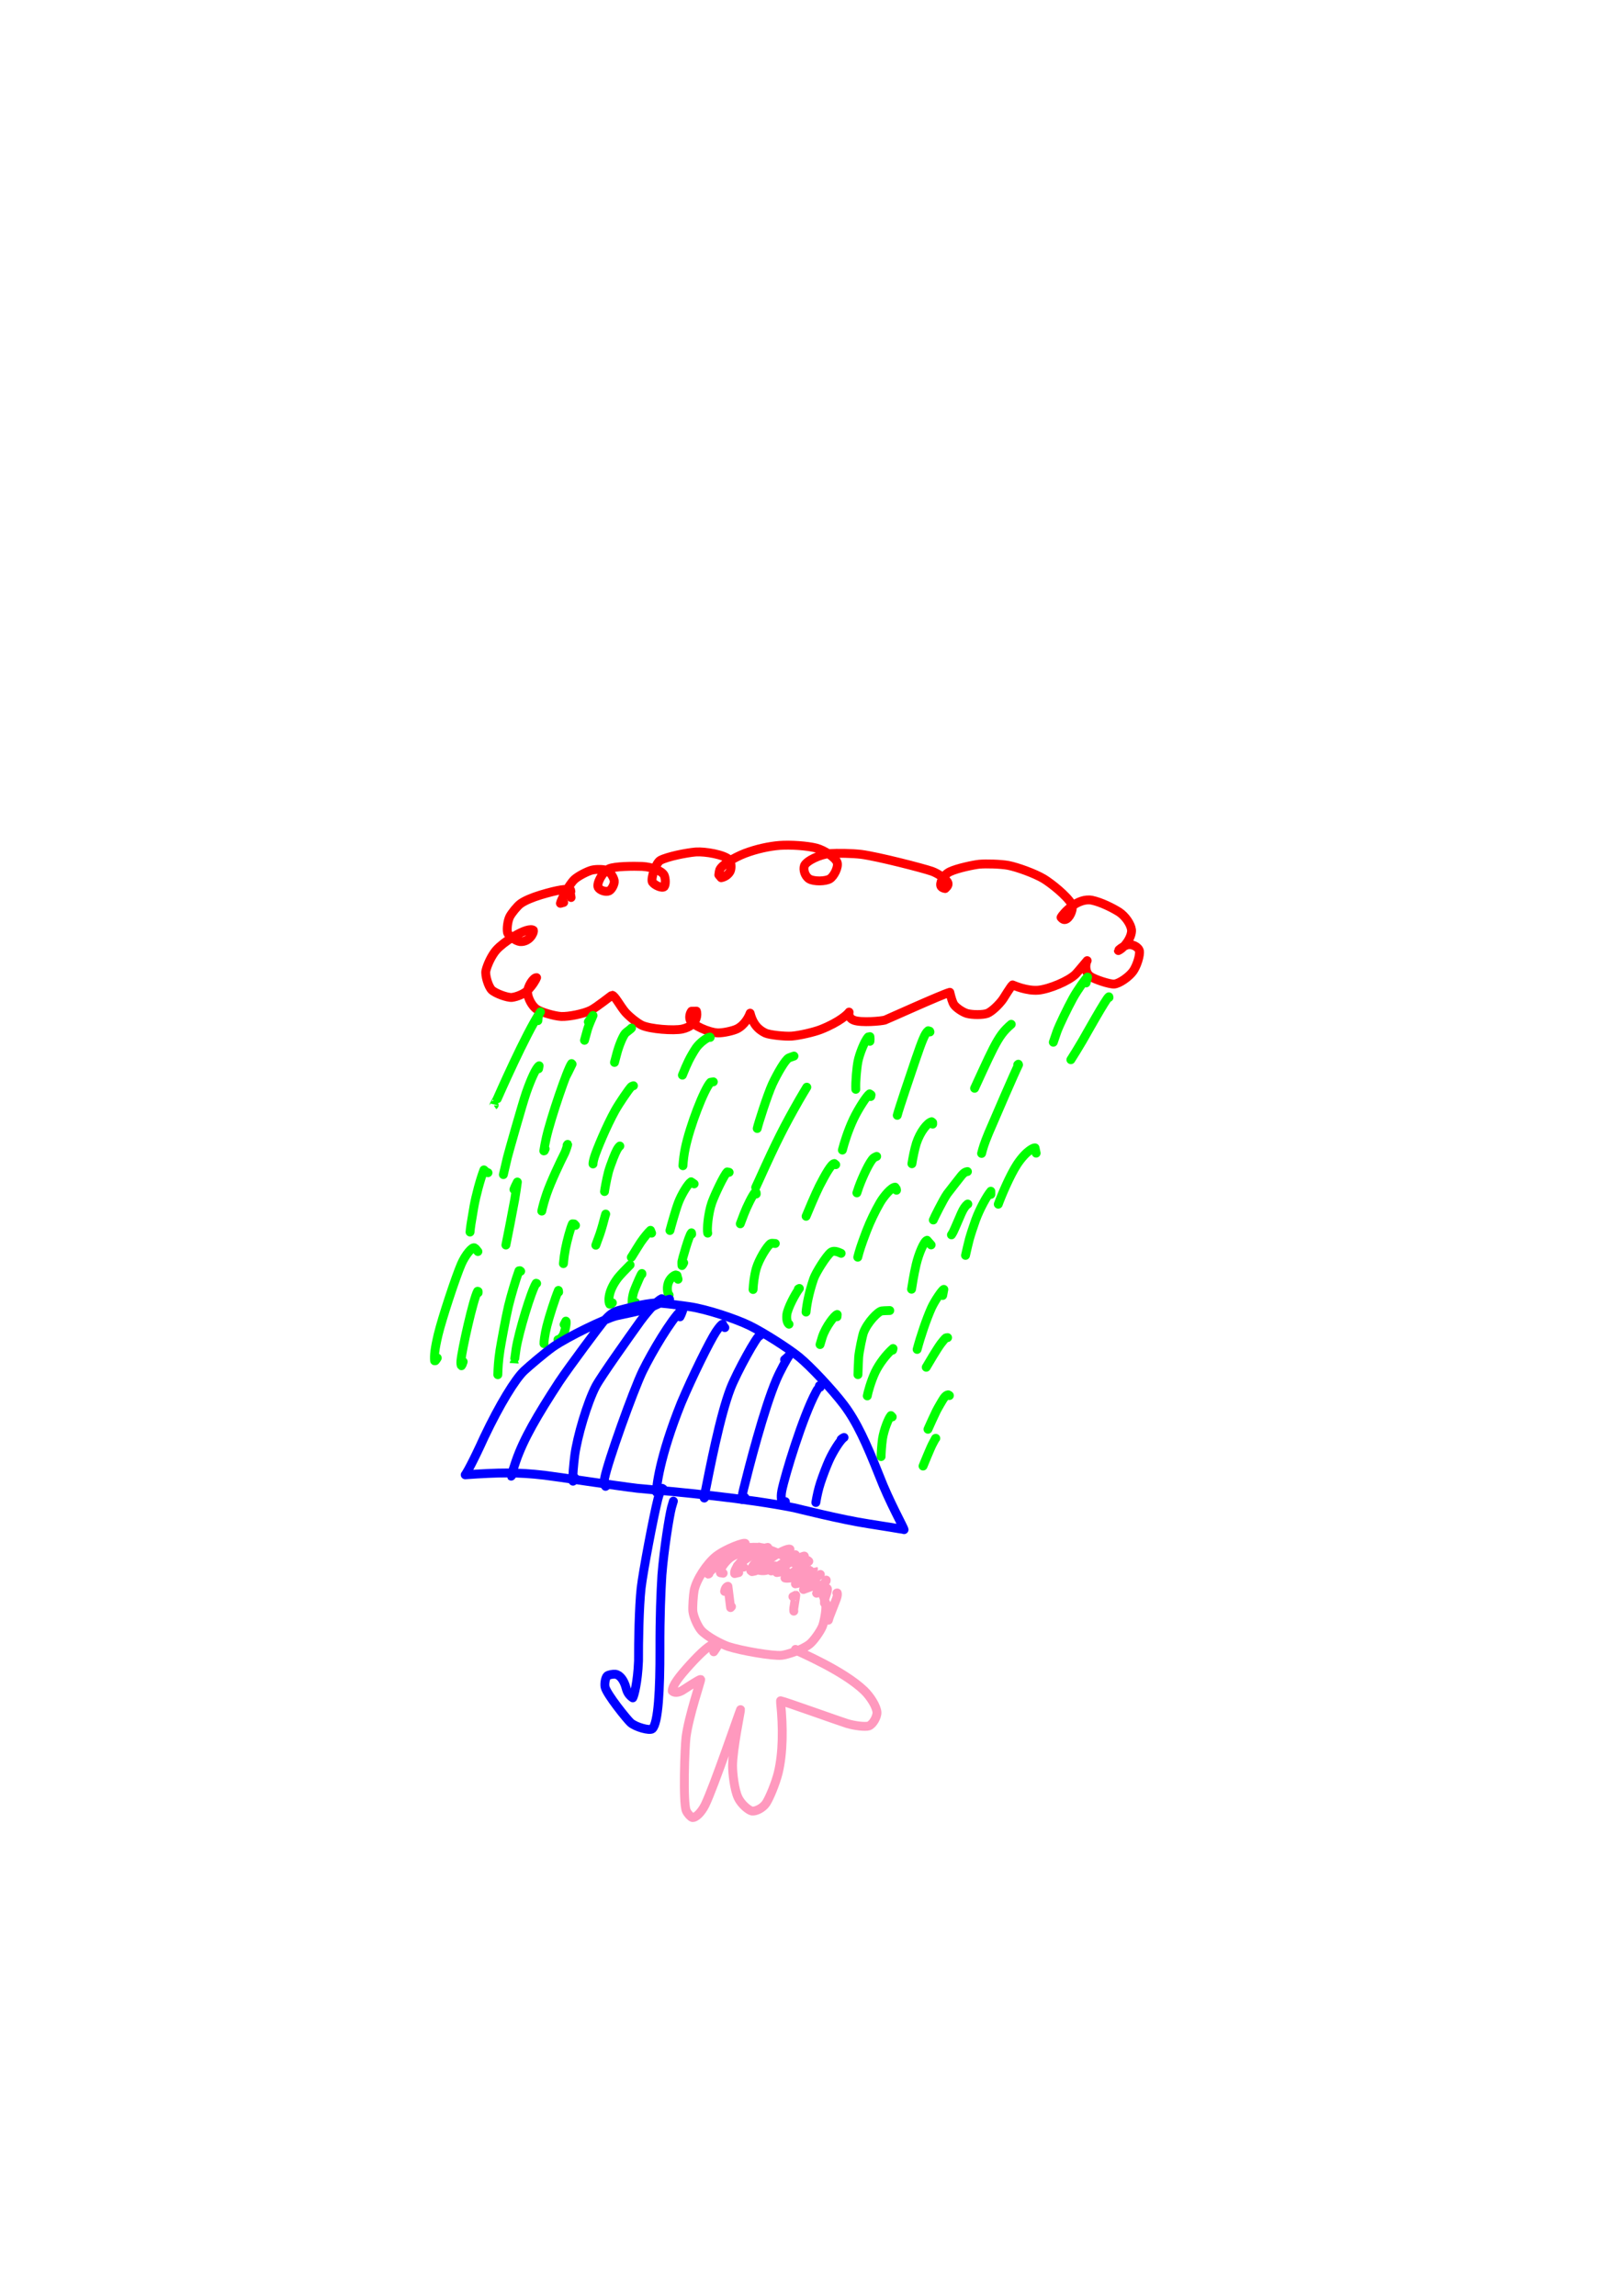 <?xml version="1.0" encoding="UTF-8" standalone="no"?>
<!DOCTYPE svg PUBLIC "-//W3C//DTD SVG 1.1//EN" "http://www.w3.org/Graphics/SVG/1.1/DTD/svg11.dtd">
<svg width="128.40" height="181.68" viewBox="0.00 0.00 535.00 757.00" xmlns="http://www.w3.org/2000/svg" xmlns:xlink="http://www.w3.org/1999/xlink">
<g stroke-linecap="round" id="203">
<path d="M188.25,295.88 C188.10,295.02 188.03,294.49 188.02,294.30 C188.02,294.17 188.16,294.06 188.18,293.92 C188.19,293.86 188.16,293.70 188.09,293.42 C187.10,292.83 183.81,293.35 178.27,295.01 C175.34,295.91 172.99,296.91 171.57,297.93 C170.50,298.73 168.63,301.03 168.02,302.23 C167.34,303.63 167.04,306.09 167.29,307.40 C167.53,308.45 170.06,310.27 171.42,310.41 C174.44,310.63 176.07,307.59 175.82,306.69 C175.03,306.10 172.71,306.68 169.18,308.82 C166.86,310.27 164.83,311.83 163.59,313.21 C162.13,314.88 160.65,317.93 160.16,320.07 C159.87,321.48 160.92,325.19 162.11,326.37 C163.32,327.52 167.31,328.97 168.76,328.82 C170.48,328.60 172.76,327.62 173.87,326.55 C175.60,324.84 176.70,322.87 176.88,322.30 C175.79,322.21 173.82,325.33 173.90,327.28 C174.02,329.07 175.33,331.64 176.91,332.72 C178.37,333.68 182.66,334.96 184.98,335.10 C187.43,335.21 192.32,334.23 194.72,333.06 C196.78,332.01 201.60,328.09 201.77,328.10 C202.67,328.20 204.46,331.72 206.13,333.67 C207.37,335.09 210.03,337.24 211.55,337.98 C214.37,339.30 222.07,339.83 224.87,339.25 C230.33,338.02 229.81,333.92 229.57,333.35 C229.57,333.35 227.94,333.38 227.94,333.38 C227.41,334.13 227.15,335.32 227.51,336.27 C228.19,337.94 233.60,340.39 236.65,340.51 C238.34,340.55 241.56,339.87 242.99,339.17 C245.49,337.89 246.83,335.26 247.27,334.02 C247.93,336.53 249.11,339.08 252.39,340.60 C253.69,341.17 258.59,341.74 261.02,341.57 C263.55,341.37 268.20,340.30 270.51,339.41 C276.92,336.89 279.56,334.20 279.89,333.66 C279.68,334.83 280.14,335.84 281.51,336.35 C283.95,337.23 290.47,336.64 291.69,336.29 C292.05,336.19 310.77,327.70 313.10,327.14 C313.51,328.91 313.97,330.45 314.46,331.19 C315.17,332.21 317.22,333.64 318.75,334.11 C320.47,334.59 324.04,334.62 325.49,334.07 C326.99,333.45 329.41,331.11 330.66,329.31 C331.05,328.72 333.22,325.13 333.78,324.70 C334.28,324.89 338.48,326.77 342.31,326.43 C345.89,326.07 352.29,323.43 354.59,321.13 C355.12,320.59 357.51,317.73 358.37,316.70 C357.73,317.85 357.60,320.57 359.38,321.87 C360.76,322.85 365.71,324.51 367.28,324.42 C368.99,324.28 372.17,322.04 373.49,320.21 C374.76,318.42 375.85,314.90 375.59,313.48 C375.28,312.15 373.04,310.92 371.23,311.63 C369.75,312.23 368.66,313.24 368.65,313.37 C370.66,312.47 373.19,308.90 372.99,306.54 C372.74,304.60 370.94,302.03 368.93,300.69 C367.04,299.47 362.98,297.39 359.92,296.77 C355.27,295.90 350.57,300.90 349.76,302.44 C350.38,303.19 350.91,303.38 351.64,302.92 C352.96,302.06 353.95,299.26 353.27,298.06 C351.58,295.21 346.49,291.21 344.10,289.74 C341.13,287.95 335.27,285.85 332.36,285.29 C329.84,284.83 325.02,284.70 322.77,284.91 C321.04,285.09 315.55,286.21 313.12,287.38 C310.66,288.59 309.65,291.42 310.23,292.26 C310.50,292.62 310.97,292.82 311.57,292.92 C312.42,292.16 312.71,291.58 312.41,290.92 C311.83,289.70 309.09,287.91 307.20,287.23 C304.28,286.21 289.43,282.38 283.92,281.66 C280.78,281.29 276.19,281.22 273.45,281.40 C270.30,281.67 265.91,283.75 265.18,285.36 C264.67,286.75 265.36,288.90 266.78,289.77 C268.31,290.65 272.08,290.60 273.55,289.73 C274.91,288.89 276.46,285.81 275.95,284.31 C275.33,282.68 271.83,280.33 269.12,279.59 C266.07,278.80 260.48,278.44 256.96,278.71 C253.55,278.98 249.40,279.87 245.57,281.32 C241.83,282.77 237.87,285.20 237.24,286.78 C237.14,287.07 237.04,287.61 236.95,288.43 C236.95,288.43 237.72,289.35 237.72,289.35 C238.84,289.17 240.12,288.38 240.70,287.22 C241.19,286.17 241.02,284.13 240.34,283.38 C238.74,281.79 232.61,280.66 229.35,280.87 C226.30,281.13 220.08,282.36 217.68,283.62 C216.17,284.47 214.44,289.69 215.05,290.80 C215.81,291.90 218.27,292.93 218.94,292.31 C219.44,291.77 219.44,289.67 218.93,288.53 C218.24,287.17 215.14,285.81 211.67,285.63 C208.79,285.52 202.63,285.56 200.76,286.41 C198.44,287.53 196.59,291.37 197.18,292.55 C197.77,293.57 199.75,294.18 200.82,293.68 C201.70,293.24 202.63,291.34 202.48,290.38 C202.26,289.20 201.25,287.58 200.21,287.03 C199.25,286.55 196.60,286.48 195.07,286.86 C193.43,287.31 190.51,288.86 189.35,289.93 C187.41,291.78 184.85,296.95 184.73,297.80 C184.73,297.80 185.81,297.50 185.81,297.50" fill="none" stroke="rgb(255, 0, 0)" stroke-width="2.93" stroke-opacity="1.00" stroke-linejoin="round"/>
<path d="M177.31,336.48 C177.33,335.96 177.41,335.06 177.56,334.67 C177.64,334.48 177.84,334.12 178.15,333.59 C173.41,340.54 164.12,361.81 163.93,362.21 C163.60,362.88 162.78,364.42 162.78,364.41 C162.78,364.41 162.89,364.34 162.89,364.34" fill="none" stroke="rgb(0, 255, 0)" stroke-width="2.93" stroke-opacity="1.00" stroke-linejoin="round"/>
<path d="M177.53,352.34 C177.53,352.34 177.72,351.36 177.72,351.36 C176.74,351.98 175.10,355.54 173.46,360.23 C172.22,363.81 167.64,380.02 167.26,381.54 C166.86,383.19 166.17,386.16 165.93,387.23" fill="none" stroke="rgb(0, 255, 0)" stroke-width="2.93" stroke-opacity="1.00" stroke-linejoin="round"/>
<path d="M160.86,386.61 C160.60,386.54 160.41,386.46 160.28,386.36 C160.15,386.27 159.90,386.04 159.52,385.68 C158.27,388.91 156.88,394.17 156.23,397.76 C155.25,403.37 155.08,404.62 154.94,406.17" fill="none" stroke="rgb(0, 255, 0)" stroke-width="2.93" stroke-opacity="1.00" stroke-linejoin="round"/>
<path d="M157.53,412.59 C157.30,412.33 156.79,411.66 156.78,411.65 C156.71,411.58 156.57,411.48 156.36,411.36 C155.66,411.04 153.45,413.58 152.08,416.69 C150.27,420.84 145.73,434.61 144.46,439.85 C143.25,444.96 143.13,446.89 143.26,448.60 C143.26,448.60 143.49,448.59 143.49,448.59 C143.61,448.45 143.70,448.34 143.77,448.25 C143.83,448.16 143.95,447.97 144.14,447.68" fill="none" stroke="rgb(0, 255, 0)" stroke-width="2.93" stroke-opacity="1.00" stroke-linejoin="round"/>
<path d="M157.61,426.18 C157.61,426.18 157.61,425.75 157.61,425.75 C157.61,425.75 157.43,425.69 157.43,425.69 C156.01,428.24 152.28,444.88 151.94,448.63 C151.87,449.55 151.97,450.16 152.11,450.24 C152.22,450.10 152.30,449.96 152.36,449.83 C152.41,449.70 152.52,449.39 152.68,448.91" fill="none" stroke="rgb(0, 255, 0)" stroke-width="2.93" stroke-opacity="1.00" stroke-linejoin="round"/>
<path d="M169.41,392.12 C169.59,391.67 169.73,391.32 169.84,391.08 C169.95,390.84 170.19,390.38 170.54,389.68 C170.39,390.90 170.02,393.36 169.69,395.32 C169.46,396.62 168.60,401.09 168.19,403.23 C167.86,404.91 167.15,408.52 166.76,410.45" fill="none" stroke="rgb(0, 255, 0)" stroke-width="2.93" stroke-opacity="1.00" stroke-linejoin="round"/>
<path d="M171.63,419.09 C171.63,419.09 171.40,418.91 171.40,418.91 C171.40,418.91 171.06,418.95 171.06,418.95 C170.03,421.80 168.50,426.89 167.58,430.69 C166.75,434.19 165.07,443.48 164.81,445.15 C164.27,448.75 164.17,450.86 164.10,453.20" fill="none" stroke="rgb(0, 255, 0)" stroke-width="2.93" stroke-opacity="1.00" stroke-linejoin="round"/>
<path d="M176.89,423.11 C176.89,423.11 176.72,423.06 176.72,423.06 C175.09,425.62 170.99,439.25 170.13,444.66 C169.87,446.32 169.48,449.55 169.48,449.52" fill="none" stroke="rgb(0, 255, 0)" stroke-width="2.93" stroke-opacity="1.00" stroke-linejoin="round"/>
<path d="M184.15,425.97 C184.15,425.97 184.07,425.41 184.07,425.41 C182.98,428.03 181.04,434.04 180.27,437.13 C179.52,440.17 179.28,442.47 179.32,442.96" fill="none" stroke="rgb(0, 255, 0)" stroke-width="2.93" stroke-opacity="1.00" stroke-linejoin="round"/>
<path d="M185.95,436.65 C185.95,436.65 186.53,435.53 186.53,435.53 C186.84,435.50 186.46,438.24 185.76,439.90 C185.29,440.99 184.20,441.72 183.92,441.65" fill="none" stroke="rgb(0, 255, 0)" stroke-width="2.93" stroke-opacity="1.00" stroke-linejoin="round"/>
<path d="M186.93,377.55 C186.93,377.55 187.12,377.27 187.12,377.27 C187.15,377.32 186.62,379.10 186.17,380.08 C184.62,383.14 181.59,389.56 180.22,393.51 C179.47,395.70 178.91,397.73 178.59,399.26 C178.58,399.27 178.60,399.29 178.60,399.28" fill="none" stroke="rgb(0, 255, 0)" stroke-width="2.93" stroke-opacity="1.00" stroke-linejoin="round"/>
<path d="M186.54,354.90 C186.84,354.34 187.08,353.86 187.28,353.46 C187.71,352.58 188.15,351.70 188.58,350.81 C188.58,350.81 188.41,350.63 188.41,350.63 C187.03,352.48 181.57,368.56 180.10,375.00 C179.75,376.54 179.39,378.48 179.26,379.41 C179.26,379.41 179.42,379.37 179.42,379.37 C179.42,379.37 179.71,378.74 179.71,378.74" fill="none" stroke="rgb(0, 255, 0)" stroke-width="2.93" stroke-opacity="1.00" stroke-linejoin="round"/>
<path d="M193.94,336.87 C193.94,336.87 195.46,334.76 195.46,334.76 C195.46,334.76 195.49,334.78 195.49,334.78 C195.00,335.83 194.11,337.94 193.70,339.23 C193.51,339.84 193.17,341.08 192.67,342.96" fill="none" stroke="rgb(0, 255, 0)" stroke-width="2.93" stroke-opacity="1.00" stroke-linejoin="round"/>
<path d="M208.17,338.92 C208.02,339.19 206.31,340.39 206.09,340.67 C205.18,341.82 203.97,344.90 203.31,347.42 C203.06,348.36 202.81,349.31 202.56,350.25" fill="none" stroke="rgb(0, 255, 0)" stroke-width="2.93" stroke-opacity="1.00" stroke-linejoin="round"/>
<path d="M208.81,357.94 C208.60,358.01 208.23,358.12 208.06,358.28 C207.27,359.09 204.11,363.71 202.77,366.11 C199.92,371.23 196.65,379.14 195.92,381.53 C195.60,382.61 195.46,383.39 195.48,383.72" fill="none" stroke="rgb(0, 255, 0)" stroke-width="2.93" stroke-opacity="1.00" stroke-linejoin="round"/>
<path d="M204.32,377.81 C203.69,378.32 203.14,379.32 202.15,381.81 C201.50,383.47 200.86,385.29 200.58,386.32 C199.92,388.82 199.28,392.54 199.27,392.81" fill="none" stroke="rgb(0, 255, 0)" stroke-width="2.93" stroke-opacity="1.00" stroke-linejoin="round"/>
<path d="M199.66,400.24 C199.57,400.50 199.48,400.75 199.42,401.00 C199.21,401.81 198.39,404.97 197.73,406.86 C197.52,407.48 197.07,408.70 196.40,410.51" fill="none" stroke="rgb(0, 255, 0)" stroke-width="2.93" stroke-opacity="1.00" stroke-linejoin="round"/>
<path d="M189.71,403.96 C189.71,403.96 189.27,403.50 189.27,403.50 C189.27,403.50 188.70,403.46 188.70,403.46 C188.11,404.63 186.92,408.94 186.37,411.79 C186.07,413.39 185.88,414.84 185.72,416.58" fill="none" stroke="rgb(0, 255, 0)" stroke-width="2.93" stroke-opacity="1.00" stroke-linejoin="round"/>
<path d="M234.11,342.00 C234.11,342.00 234.02,341.89 234.02,341.89 C233.09,341.98 230.73,343.69 229.50,345.41 C228.77,346.46 227.67,348.35 227.04,349.63 C226.36,351.02 225.85,352.20 224.95,354.44" fill="none" stroke="rgb(0, 255, 0)" stroke-width="2.93" stroke-opacity="1.00" stroke-linejoin="round"/>
<path d="M235.14,356.65 C235.14,356.65 234.20,356.81 234.20,356.81 C232.08,359.13 227.41,371.19 225.89,378.53 C225.48,380.54 225.25,382.36 225.12,384.30" fill="none" stroke="rgb(0, 255, 0)" stroke-width="2.93" stroke-opacity="1.00" stroke-linejoin="round"/>
<path d="M228.81,390.29 C228.81,390.29 227.80,389.60 227.80,389.60 C226.87,390.17 224.70,393.63 223.62,396.45 C222.62,399.11 221.17,404.39 220.84,405.66" fill="none" stroke="rgb(0, 255, 0)" stroke-width="2.93" stroke-opacity="1.00" stroke-linejoin="round"/>
<path d="M214.79,406.53 C214.79,406.53 214.43,405.60 214.43,405.60 C213.66,406.31 212.34,407.89 211.16,409.62 C210.72,410.27 209.12,412.87 208.52,413.85 C208.39,414.06 208.25,414.28 208.10,414.50" fill="none" stroke="rgb(0, 255, 0)" stroke-width="2.93" stroke-opacity="1.00" stroke-linejoin="round"/>
<path d="M207.70,417.00 C206.34,418.34 204.35,420.42 203.65,421.33 C199.95,426.23 200.69,429.56 200.97,429.93 C200.97,429.93 201.42,429.89 201.42,429.89 C201.42,429.89 201.86,429.50 201.86,429.50" fill="none" stroke="rgb(0, 255, 0)" stroke-width="2.93" stroke-opacity="1.00" stroke-linejoin="round"/>
<path d="M211.59,420.07 C211.59,420.07 211.59,419.83 211.59,419.83 C211.50,419.88 211.21,420.42 210.74,421.46 C210.28,422.51 209.11,425.20 208.90,425.93 C208.32,427.92 208.22,429.65 208.56,430.14 C208.75,430.04 208.89,429.95 208.98,429.87 C209.08,429.80 209.25,429.64 209.50,429.40" fill="none" stroke="rgb(0, 255, 0)" stroke-width="2.93" stroke-opacity="1.00" stroke-linejoin="round"/>
<path d="M223.51,421.74 C223.51,421.74 223.16,420.45 223.16,420.45 C223.16,420.45 222.73,420.32 222.73,420.32 C221.88,420.54 220.75,421.62 220.29,422.95 C219.61,424.93 220.25,426.63 220.47,426.92 C220.47,426.92 220.56,426.92 220.56,426.92" fill="none" stroke="rgb(0, 255, 0)" stroke-width="2.93" stroke-opacity="1.00" stroke-linejoin="round"/>
<path d="M228.00,406.87 C228.00,406.87 227.93,406.42 227.93,406.42 C227.13,407.17 224.85,415.37 224.78,415.89 C224.75,416.17 224.75,416.61 224.80,417.22 C224.91,417.10 224.99,417.00 225.05,416.91 C225.10,416.82 225.21,416.61 225.37,416.30" fill="none" stroke="rgb(0, 255, 0)" stroke-width="2.93" stroke-opacity="1.00" stroke-linejoin="round"/>
<path d="M240.35,386.48 C240.35,386.48 239.72,386.35 239.72,386.35 C238.68,387.34 235.62,393.77 234.64,396.53 C233.43,400.02 232.97,405.40 233.29,406.53" fill="none" stroke="rgb(0, 255, 0)" stroke-width="2.93" stroke-opacity="1.00" stroke-linejoin="round"/>
<path d="M249.28,393.62 C249.28,393.62 249.25,393.19 249.25,393.19 C249.25,393.19 248.93,393.05 248.93,393.05 C248.10,393.88 246.16,397.84 245.26,400.20 C244.91,401.15 244.39,402.52 244.03,403.45" fill="none" stroke="rgb(0, 255, 0)" stroke-width="2.93" stroke-opacity="1.00" stroke-linejoin="round"/>
<path d="M261.72,348.15 C260.79,348.47 260.22,348.68 259.99,348.79 C258.86,349.37 256.36,353.67 254.63,357.32 C252.96,360.97 249.88,370.68 249.61,372.03" fill="none" stroke="rgb(0, 255, 0)" stroke-width="2.93" stroke-opacity="1.00" stroke-linejoin="round"/>
<path d="M265.95,358.41 C265.29,359.50 264.41,360.95 263.45,362.62 C258.44,371.40 256.00,376.23 250.35,388.74 C249.94,389.64 249.52,390.55 249.10,391.46" fill="none" stroke="rgb(0, 255, 0)" stroke-width="2.93" stroke-opacity="1.00" stroke-linejoin="round"/>
<path d="M275.48,383.96 C275.48,383.96 275.02,383.58 275.02,383.58 C274.02,383.72 272.11,387.09 270.08,391.04 C268.75,393.70 266.34,399.46 265.72,400.97" fill="none" stroke="rgb(0, 255, 0)" stroke-width="2.93" stroke-opacity="1.00" stroke-linejoin="round"/>
<path d="M255.56,409.94 C254.70,409.85 254.28,409.83 254.03,409.98 C252.89,410.74 250.19,415.12 249.28,418.23 C248.63,420.58 248.34,423.16 248.24,425.11" fill="none" stroke="rgb(0, 255, 0)" stroke-width="2.93" stroke-opacity="1.00" stroke-linejoin="round"/>
<path d="M263.17,424.94 C263.17,424.94 263.50,424.76 263.50,424.76 C262.10,426.56 259.60,431.37 259.36,433.43 C259.15,435.39 259.73,436.33 260.08,436.55" fill="none" stroke="rgb(0, 255, 0)" stroke-width="2.93" stroke-opacity="1.00" stroke-linejoin="round"/>
<path d="M277.27,413.19 C275.70,412.45 274.65,412.26 273.86,412.87 C272.39,414.02 268.93,419.53 268.21,421.58 C266.60,426.39 265.94,430.03 265.70,432.54" fill="none" stroke="rgb(0, 255, 0)" stroke-width="2.93" stroke-opacity="1.00" stroke-linejoin="round"/>
<path d="M275.91,434.09 C275.91,434.09 275.97,433.35 275.97,433.35 C275.19,433.48 272.22,437.30 271.08,440.72 C270.94,441.15 270.68,441.99 270.32,443.26" fill="none" stroke="rgb(0, 255, 0)" stroke-width="2.93" stroke-opacity="1.00" stroke-linejoin="round"/>
<path d="M293.30,432.04 C291.88,432.07 291.00,432.12 290.66,432.17 C289.42,432.36 285.97,435.90 284.65,439.31 C284.34,440.11 283.20,445.41 283.05,447.41 C282.98,448.45 282.85,451.89 282.81,453.18" fill="none" stroke="rgb(0, 255, 0)" stroke-width="2.93" stroke-opacity="1.00" stroke-linejoin="round"/>
<path d="M294.24,445.11 C294.24,445.11 294.38,444.56 294.38,444.56 C292.20,446.48 289.85,449.51 288.49,452.36 C287.10,455.33 286.08,459.03 285.89,460.18" fill="none" stroke="rgb(0, 255, 0)" stroke-width="2.93" stroke-opacity="1.00" stroke-linejoin="round"/>
<path d="M294.11,467.12 C294.11,467.12 293.68,466.67 293.68,466.67 C292.90,467.52 291.35,471.38 290.90,474.36 C290.59,476.49 290.42,479.63 290.44,480.19" fill="none" stroke="rgb(0, 255, 0)" stroke-width="2.93" stroke-opacity="1.00" stroke-linejoin="round"/>
<path d="M308.47,474.17 C308.47,474.17 308.38,474.19 308.38,474.19 C307.56,475.65 307.06,476.64 306.52,477.93 C306.23,478.61 305.94,479.29 305.65,479.97 C305.19,481.08 304.73,482.20 304.27,483.31" fill="none" stroke="rgb(0, 255, 0)" stroke-width="2.93" stroke-opacity="1.00" stroke-linejoin="round"/>
<path d="M312.96,460.07 C312.88,460.00 312.82,459.96 312.78,459.93 C312.74,459.91 312.66,459.87 312.53,459.82 C312.12,459.85 311.64,460.19 311.10,460.95 C310.70,461.52 309.20,464.10 308.66,465.16 C308.09,466.29 306.48,469.85 305.89,471.18" fill="none" stroke="rgb(0, 255, 0)" stroke-width="2.93" stroke-opacity="1.00" stroke-linejoin="round"/>
<path d="M312.36,440.97 C312.06,440.99 311.86,441.03 311.76,441.08 C311.56,441.20 310.56,442.41 310.10,443.03 C308.78,444.84 306.06,449.46 305.32,450.74" fill="none" stroke="rgb(0, 255, 0)" stroke-width="2.93" stroke-opacity="1.00" stroke-linejoin="round"/>
<path d="M310.74,427.08 C310.74,427.08 311.12,425.07 311.12,425.07 C310.59,425.17 308.09,428.89 307.06,431.13 C305.36,434.92 303.49,440.48 302.32,444.86" fill="none" stroke="rgb(0, 255, 0)" stroke-width="2.93" stroke-opacity="1.00" stroke-linejoin="round"/>
<path d="M306.93,410.41 C306.93,410.41 305.59,408.88 305.59,408.88 C304.62,409.16 302.89,413.13 301.99,416.91 C301.23,420.15 300.63,423.99 300.48,425.01" fill="none" stroke="rgb(0, 255, 0)" stroke-width="2.93" stroke-opacity="1.00" stroke-linejoin="round"/>
<path d="M326.63,393.75 C326.63,393.75 326.61,392.71 326.61,392.71 C325.33,394.22 323.00,398.40 321.61,402.16 C320.93,404.02 319.94,407.07 319.53,408.55 C319.24,409.60 318.62,412.30 318.27,413.86" fill="none" stroke="rgb(0, 255, 0)" stroke-width="2.93" stroke-opacity="1.00" stroke-linejoin="round"/>
<path d="M319.03,396.95 C319.04,396.93 318.97,396.94 318.94,396.96 C318.22,397.55 317.58,398.46 316.89,400.01 C316.37,401.21 315.39,403.47 314.93,404.54 C314.39,405.83 314.08,406.44 313.63,407.09" fill="none" stroke="rgb(0, 255, 0)" stroke-width="2.93" stroke-opacity="1.00" stroke-linejoin="round"/>
<path d="M318.90,386.23 C318.35,386.28 317.74,386.58 317.01,387.45 C316.89,387.60 312.61,393.03 312.24,393.56 C310.88,395.49 307.75,401.85 307.65,402.19" fill="none" stroke="rgb(0, 255, 0)" stroke-width="2.93" stroke-opacity="1.00" stroke-linejoin="round"/>
<path d="M295.52,392.38 C295.51,392.16 295.48,392.00 295.43,391.90 C295.38,391.80 295.26,391.63 295.05,391.37 C293.90,391.41 291.48,394.13 290.09,396.49 C288.47,399.31 286.86,402.63 285.63,405.83 C283.77,410.75 283.36,412.12 282.75,414.46" fill="none" stroke="rgb(0, 255, 0)" stroke-width="2.93" stroke-opacity="1.00" stroke-linejoin="round"/>
<path d="M288.98,381.23 C288.51,381.42 288.19,381.59 288.00,381.74 C286.75,382.75 284.40,387.79 283.11,391.31 C282.97,391.70 282.75,392.35 282.46,393.25" fill="none" stroke="rgb(0, 255, 0)" stroke-width="2.93" stroke-opacity="1.00" stroke-linejoin="round"/>
<path d="M287.02,361.48 C287.02,361.48 287.13,360.94 287.13,360.94 C287.13,360.94 286.66,360.61 286.66,360.61 C285.77,361.21 283.00,365.40 281.30,368.98 C279.50,372.83 278.26,376.85 277.68,379.14" fill="none" stroke="rgb(0, 255, 0)" stroke-width="2.93" stroke-opacity="1.00" stroke-linejoin="round"/>
<path d="M286.76,343.28 C286.80,342.92 286.82,342.67 286.82,342.52 C286.82,342.37 286.80,342.11 286.76,341.75 C286.76,341.75 286.20,341.86 286.20,341.86 C284.94,343.24 283.31,347.50 282.82,349.89 C282.42,351.87 281.98,356.68 282.10,359.11" fill="none" stroke="rgb(0, 255, 0)" stroke-width="2.93" stroke-opacity="1.00" stroke-linejoin="round"/>
<path d="M306.55,340.20 C306.55,340.20 306.45,339.95 306.45,339.95 C306.45,339.95 305.96,339.81 305.96,339.81 C304.94,340.56 304.02,342.86 301.74,349.53 C300.23,353.99 296.28,365.60 295.77,367.69" fill="none" stroke="rgb(0, 255, 0)" stroke-width="2.93" stroke-opacity="1.00" stroke-linejoin="round"/>
<path d="M307.44,370.59 C307.44,370.59 307.43,370.07 307.43,370.07 C307.43,370.07 307.10,369.80 307.10,369.80 C305.72,370.13 303.32,373.10 302.07,376.92 C301.45,378.89 300.88,381.85 300.60,383.65" fill="none" stroke="rgb(0, 255, 0)" stroke-width="2.93" stroke-opacity="1.00" stroke-linejoin="round"/>
<path d="M333.34,337.68 C332.11,338.72 331.12,339.73 330.19,340.98 C328.41,343.40 326.71,346.91 323.92,352.98 C323.12,354.73 321.79,357.63 321.26,358.77" fill="none" stroke="rgb(0, 255, 0)" stroke-width="2.93" stroke-opacity="1.00" stroke-linejoin="round"/>
<path d="M335.48,351.01 C335.48,351.01 335.68,350.84 335.68,350.84 C335.68,350.84 335.75,351.02 335.75,351.02 C334.24,354.10 328.93,366.42 325.90,373.49 C324.41,377.09 324.01,378.50 323.57,380.25" fill="none" stroke="rgb(0, 255, 0)" stroke-width="2.93" stroke-opacity="1.00" stroke-linejoin="round"/>
<path d="M358.00,324.05 C358.00,324.05 358.50,322.12 358.50,322.12 C358.12,322.24 355.18,326.35 353.69,329.06 C351.89,332.35 349.19,337.94 348.42,340.06 C348.25,340.55 347.84,341.72 347.21,343.59" fill="none" stroke="rgb(0, 255, 0)" stroke-width="2.93" stroke-opacity="1.00" stroke-linejoin="round"/>
<path d="M365.57,328.83 C365.57,328.83 365.52,328.61 365.52,328.61 C364.78,328.89 357.57,341.82 356.85,343.05 C355.47,345.40 353.85,348.04 353.00,349.35" fill="none" stroke="rgb(0, 255, 0)" stroke-width="2.93" stroke-opacity="1.00" stroke-linejoin="round"/>
<path d="M341.55,380.16 C341.55,380.16 341.19,378.42 341.19,378.42 C340.99,378.26 338.45,379.11 335.31,383.80 C332.90,387.49 330.03,394.32 329.07,396.99" fill="none" stroke="rgb(0, 255, 0)" stroke-width="2.93" stroke-opacity="1.00" stroke-linejoin="round"/>
<path d="M220.77,429.51 C220.76,429.20 220.74,428.90 220.73,428.60 C220.73,428.57 220.72,428.53 220.71,428.32 C220.18,428.30 214.76,430.97 213.65,431.36 C211.60,432.07 205.11,433.35 203.28,433.77 C199.53,434.66 187.01,440.75 182.28,444.05 C179.62,445.94 174.34,450.43 172.73,451.94 C169.84,454.70 164.78,462.91 159.66,473.68 C155.79,482.20 153.78,485.69 153.35,486.20 C164.46,485.41 170.70,485.31 179.53,486.35 C183.62,486.84 203.04,489.81 210.12,490.65 C223.26,491.84 246.20,493.91 261.93,497.11 C262.65,497.26 277.46,501.03 286.41,502.37 C289.95,502.90 297.83,504.20 298.01,504.28 C297.88,503.45 293.16,495.14 289.82,486.44 C285.61,475.84 282.48,468.87 278.20,463.16 C274.47,458.23 267.15,450.41 263.37,447.33 C259.99,444.58 251.75,439.29 247.08,437.00 C242.52,434.77 232.96,431.59 227.29,430.76 C221.77,429.98 217.73,429.52 216.29,429.55 C212.21,429.67 205.18,431.70 204.51,431.86 C202.20,432.41 200.98,433.29 198.79,435.83 C197.82,436.96 187.71,450.47 184.33,455.54 C177.07,466.67 172.58,474.43 170.10,481.60 C168.61,486.00 168.45,486.57 168.51,486.64 C168.51,486.64 168.90,486.16 168.90,486.16" fill="none" stroke="rgb(0, 0, 255)" stroke-width="2.93" stroke-opacity="1.00" stroke-linejoin="round"/>
<path d="M217.99,428.95 C217.99,428.95 218.11,428.14 218.11,428.14 C216.82,428.71 214.12,431.49 211.11,435.53 C206.97,441.31 198.07,453.84 196.40,456.99 C193.56,462.46 190.28,473.60 189.45,479.86 C189.12,482.44 188.65,487.30 188.88,488.30 C189.09,487.93 189.22,487.70 189.28,487.59 C189.34,487.48 189.40,487.35 189.46,487.19" fill="none" stroke="rgb(0, 0, 255)" stroke-width="2.93" stroke-opacity="1.00" stroke-linejoin="round"/>
<path d="M224.15,434.12 C224.43,433.59 224.60,433.24 224.78,432.73 C224.87,432.46 224.96,432.20 225.06,431.93 C225.06,431.93 224.61,431.91 224.61,431.91 C221.18,435.14 214.88,445.80 211.84,452.00 C208.70,458.54 200.35,481.88 199.30,487.33 C199.03,488.77 199.14,489.43 199.62,490.00 C200.01,489.73 200.24,489.57 200.32,489.51 C200.40,489.44 200.44,489.38 200.44,489.33" fill="none" stroke="rgb(0, 0, 255)" stroke-width="2.93" stroke-opacity="1.00" stroke-linejoin="round"/>
<path d="M238.93,437.67 C238.69,437.38 238.53,437.18 238.46,437.07 C238.39,436.96 238.31,436.79 238.23,436.54 C238.02,436.43 237.14,437.36 236.05,438.99 C234.00,442.07 228.16,453.92 224.55,462.50 C217.35,480.42 216.27,490.62 216.43,491.95 C216.43,491.95 217.28,491.85 217.28,491.85" fill="none" stroke="rgb(0, 0, 255)" stroke-width="2.93" stroke-opacity="1.00" stroke-linejoin="round"/>
<path d="M249.92,440.70 C250.07,440.61 250.18,440.54 250.24,440.50 C250.30,440.46 250.40,440.39 250.53,440.29 C250.53,440.29 250.48,440.25 250.48,440.25 C249.66,440.05 242.84,452.50 240.83,457.66 C237.33,466.73 233.96,484.29 232.12,493.52 C232.07,493.75 232.09,493.86 232.16,493.86 C232.16,493.86 232.58,493.33 232.58,493.33" fill="none" stroke="rgb(0, 0, 255)" stroke-width="2.93" stroke-opacity="1.00" stroke-linejoin="round"/>
<path d="M258.63,448.23 C258.97,447.94 259.23,447.71 259.40,447.56 C259.57,447.40 259.89,447.08 260.36,446.61 C259.38,447.86 257.12,452.06 255.96,454.77 C251.81,464.47 246.81,484.06 245.12,490.90 C244.56,493.28 244.45,494.26 244.70,494.35 C244.70,494.35 245.53,493.67 245.53,493.67" fill="none" stroke="rgb(0, 0, 255)" stroke-width="2.93" stroke-opacity="1.00" stroke-linejoin="round"/>
<path d="M270.34,457.33 C270.34,457.33 270.11,456.82 270.11,456.82 C270.10,456.91 269.46,458.06 268.96,458.95 C264.63,466.98 258.75,486.35 257.73,491.38 C257.23,493.88 257.77,495.31 257.95,495.39 C257.95,495.39 258.90,495.05 258.90,495.05" fill="none" stroke="rgb(0, 0, 255)" stroke-width="2.93" stroke-opacity="1.00" stroke-linejoin="round"/>
<path d="M277.27,474.51 C277.48,474.32 277.63,474.20 277.72,474.14 C277.82,474.08 277.98,474.00 278.22,473.89 C277.14,474.53 274.76,478.22 273.30,481.42 C272.42,483.38 271.20,486.57 270.46,488.84 C269.78,490.95 269.35,492.88 268.93,495.33" fill="none" stroke="rgb(0, 0, 255)" stroke-width="2.93" stroke-opacity="1.00" stroke-linejoin="round"/>
<path d="M218.76,491.09 C218.68,490.95 218.61,490.87 218.56,490.83 C218.52,490.78 218.42,490.73 218.29,490.66 C217.85,491.12 217.37,492.26 216.86,494.21 C215.50,499.51 211.94,518.21 211.34,523.53 C210.64,529.78 210.45,541.73 210.48,547.55 C210.19,554.75 208.97,559.12 208.59,559.73 C207.41,558.91 206.78,558.03 206.36,556.42 C205.66,553.82 204.34,552.16 202.86,551.94 C202.08,551.85 200.63,552.11 200.15,552.50 C199.63,552.98 199.19,554.95 199.45,556.15 C200.01,558.58 206.80,566.97 207.88,567.92 C209.59,569.40 214.17,570.64 215.02,569.94 C217.02,568.07 217.57,556.88 217.54,543.80 C217.51,532.63 217.84,525.05 218.19,519.23 C218.85,510.90 220.60,499.89 221.35,496.98 C221.44,496.62 221.65,495.92 221.97,494.88" fill="none" stroke="rgb(0, 0, 255)" stroke-width="2.93" stroke-opacity="1.00" stroke-linejoin="round"/>
<path d="M245.70,509.99 C245.71,509.80 245.71,509.64 245.71,509.53 C245.71,509.42 245.70,509.20 245.68,508.86 C245.57,508.27 239.31,510.50 235.99,513.09 C232.98,515.53 229.55,520.72 228.82,524.30 C228.53,525.86 228.26,529.79 228.39,531.20 C228.61,533.04 230.01,536.24 231.22,537.57 C233.24,539.71 238.07,542.14 240.07,542.81 C244.25,544.17 254.73,546.02 257.72,545.70 C259.39,545.50 264.38,543.98 266.92,541.98 C268.24,540.90 270.34,537.93 271.08,536.20 C271.70,534.64 272.32,531.03 272.23,529.42 C271.98,526.15 269.15,521.78 267.19,519.78 C265.42,518.02 261.50,514.91 259.22,513.48 C257.12,512.17 252.89,510.48 251.26,510.24 C247.50,509.74 243.59,510.60 243.02,510.91 C242.82,511.03 242.41,511.31 241.79,511.78" fill="none" stroke="rgb(255, 153, 190)" stroke-width="2.93" stroke-opacity="1.00" stroke-linejoin="round"/>
<path d="M235.27,544.54 C235.50,544.21 235.73,543.87 235.96,543.54 C236.26,543.11 236.43,542.82 236.47,542.69 C236.51,542.57 236.51,542.36 236.48,542.08 C236.48,542.08 235.73,541.79 235.73,541.79 C233.95,542.15 231.04,544.83 227.45,548.77 C223.86,552.73 221.64,555.59 221.60,557.47 C222.24,558.09 223.40,558.12 224.87,557.31 C225.48,556.97 230.55,553.52 230.96,553.68 C231.12,553.88 227.05,565.69 226.14,572.68 C225.74,575.83 225.07,594.21 226.22,596.94 C226.66,597.94 227.74,599.07 228.23,599.18 C229.35,599.30 231.17,597.53 232.42,595.03 C235.37,588.95 243.67,564.57 244.11,563.62 C244.16,563.89 241.49,576.73 241.48,582.15 C241.49,584.56 242.04,589.92 243.31,592.63 C244.47,595.06 246.94,596.87 247.86,597.04 C249.09,597.22 251.43,596.12 252.54,594.45 C253.68,592.71 255.67,587.88 256.53,584.44 C258.10,577.98 258.17,569.46 257.32,561.40 C257.30,561.14 257.30,560.91 257.31,560.69 C258.58,560.89 277.09,567.55 279.25,568.20 C281.84,568.97 285.24,569.35 286.39,568.99 C287.70,568.54 289.14,566.02 289.08,564.51 C288.95,562.58 286.95,559.37 284.88,557.35 C277.84,550.60 263.24,544.57 262.57,544.08 C262.46,544.00 262.34,543.89 262.22,543.75" fill="none" stroke="rgb(255, 153, 190)" stroke-width="2.93" stroke-opacity="1.00" stroke-linejoin="round"/>
<path d="M238.86,524.64 C238.92,524.21 239.09,523.70 239.32,523.40 C239.52,523.14 239.85,522.94 239.95,522.95 C239.95,522.95 240.83,529.97 240.83,529.97 C240.83,529.97 241.12,529.64 241.12,529.64" fill="none" stroke="rgb(255, 153, 190)" stroke-width="2.93" stroke-opacity="1.00" stroke-linejoin="round"/>
<path d="M261.37,526.36 C261.37,526.36 262.32,525.88 262.32,525.88 C262.37,525.88 261.84,528.87 261.68,530.08 C261.62,530.53 261.61,530.88 261.67,531.15" fill="none" stroke="rgb(255, 153, 190)" stroke-width="2.93" stroke-opacity="1.00" stroke-linejoin="round"/>
<path d="M246.22,511.82 C246.02,511.85 245.89,511.87 245.82,511.89 C245.48,511.98 244.62,511.91 244.61,511.91 C242.50,512.21 238.32,514.55 236.48,515.92 C234.74,517.22 233.25,518.96 233.36,518.94 C233.42,518.95 233.47,518.94 233.50,518.93 C233.54,518.92 233.60,518.88 233.69,518.81" fill="none" stroke="rgb(255, 153, 190)" stroke-width="2.93" stroke-opacity="1.00" stroke-linejoin="round"/>
<path d="M247.81,510.94 C247.81,510.94 247.81,510.78 247.81,510.78 C247.81,510.78 247.70,510.69 247.70,510.69 C245.79,510.78 242.79,511.90 240.75,513.48 C238.62,515.17 237.11,517.67 237.46,518.49 C237.46,518.49 238.38,518.64 238.38,518.64" fill="none" stroke="rgb(255, 153, 190)" stroke-width="2.93" stroke-opacity="1.00" stroke-linejoin="round"/>
<path d="M250.10,510.41 C250.10,510.41 250.24,510.04 250.24,510.04 C249.52,510.13 246.67,512.21 244.73,514.29 C242.41,516.83 242.04,518.07 242.17,518.75 C242.17,518.75 243.51,518.44 243.51,518.44" fill="none" stroke="rgb(255, 153, 190)" stroke-width="2.93" stroke-opacity="1.00" stroke-linejoin="round"/>
<path d="M253.27,510.73 C253.27,510.73 253.08,510.13 253.08,510.13 C250.35,510.47 243.03,515.80 242.97,516.36 C242.97,516.36 245.15,516.63 245.15,516.63" fill="none" stroke="rgb(255, 153, 190)" stroke-width="2.93" stroke-opacity="1.00" stroke-linejoin="round"/>
<path d="M257.46,512.45 C257.46,512.45 257.44,512.26 257.44,512.26 C257.44,512.13 256.04,512.04 254.88,512.17 C249.57,512.81 247.49,517.16 247.47,517.78 C247.47,517.78 247.89,518.11 247.89,518.11 C247.89,518.11 248.89,517.90 248.89,517.90" fill="none" stroke="rgb(255, 153, 190)" stroke-width="2.93" stroke-opacity="1.00" stroke-linejoin="round"/>
<path d="M260.07,511.32 C260.07,511.32 260.41,510.73 260.41,510.73 C259.89,510.35 256.35,511.87 253.62,514.11 C252.24,515.25 251.03,516.54 250.18,517.66 C251.66,517.99 252.82,517.81 254.31,516.97 C254.71,516.74 255.28,516.41 255.58,516.23" fill="none" stroke="rgb(255, 153, 190)" stroke-width="2.93" stroke-opacity="1.00" stroke-linejoin="round"/>
<path d="M261.97,512.77 C261.97,512.77 262.19,512.54 262.19,512.54 C262.19,512.54 254.22,517.89 254.22,517.89 C254.22,517.89 257.06,517.13 257.06,517.13" fill="none" stroke="rgb(255, 153, 190)" stroke-width="2.93" stroke-opacity="1.00" stroke-linejoin="round"/>
<path d="M264.12,513.58 C264.31,513.47 264.50,513.36 264.69,513.25 C264.84,513.17 264.99,513.09 265.15,513.00 C265.19,512.98 265.05,512.98 265.00,513.00 C259.48,514.91 256.54,517.75 256.07,518.42 C256.07,518.42 259.14,517.91 259.14,517.91" fill="none" stroke="rgb(255, 153, 190)" stroke-width="2.93" stroke-opacity="1.00" stroke-linejoin="round"/>
<path d="M266.30,514.46 C266.30,514.46 266.61,514.72 266.61,514.72 C266.61,514.72 258.76,520.22 258.76,520.22 C260.58,520.67 264.10,519.21 264.80,518.88 C266.26,518.16 268.14,517.24 268.15,517.26 C268.15,517.26 262.20,522.15 262.20,522.15 C262.60,522.15 264.18,521.59 266.19,520.73 C266.68,520.52 267.44,520.13 267.71,520.00" fill="none" stroke="rgb(255, 153, 190)" stroke-width="2.93" stroke-opacity="1.00" stroke-linejoin="round"/>
<path d="M270.39,519.14 C270.39,519.14 270.42,519.04 270.42,519.04 C270.32,519.17 270.20,519.26 269.67,519.63 C266.62,521.72 264.84,523.75 264.84,524.01 C264.84,524.01 269.50,522.30 269.50,522.30" fill="none" stroke="rgb(255, 153, 190)" stroke-width="2.93" stroke-opacity="1.00" stroke-linejoin="round"/>
<path d="M272.36,520.90 C272.38,521.02 272.36,521.12 272.31,521.21 C272.07,521.55 269.23,524.84 269.18,525.23 C269.18,525.23 272.71,523.69 272.71,523.69 C273.01,524.08 272.19,526.11 271.93,526.94 C271.82,527.32 271.76,527.84 271.77,528.49 C271.77,528.49 272.03,528.65 272.03,528.65 C272.03,528.65 272.29,528.59 272.29,528.59" fill="none" stroke="rgb(255, 153, 190)" stroke-width="2.93" stroke-opacity="1.00" stroke-linejoin="round"/>
<path d="M275.85,525.17 C275.85,525.17 275.99,525.15 275.99,525.15 C276.10,525.53 276.05,526.15 275.70,527.12 C275.51,527.64 273.70,532.22 273.46,532.88 C273.34,533.22 273.20,533.63 273.07,534.12" fill="none" stroke="rgb(255, 153, 190)" stroke-width="2.93" stroke-opacity="1.00" stroke-linejoin="round"/>
</g>
</svg>
